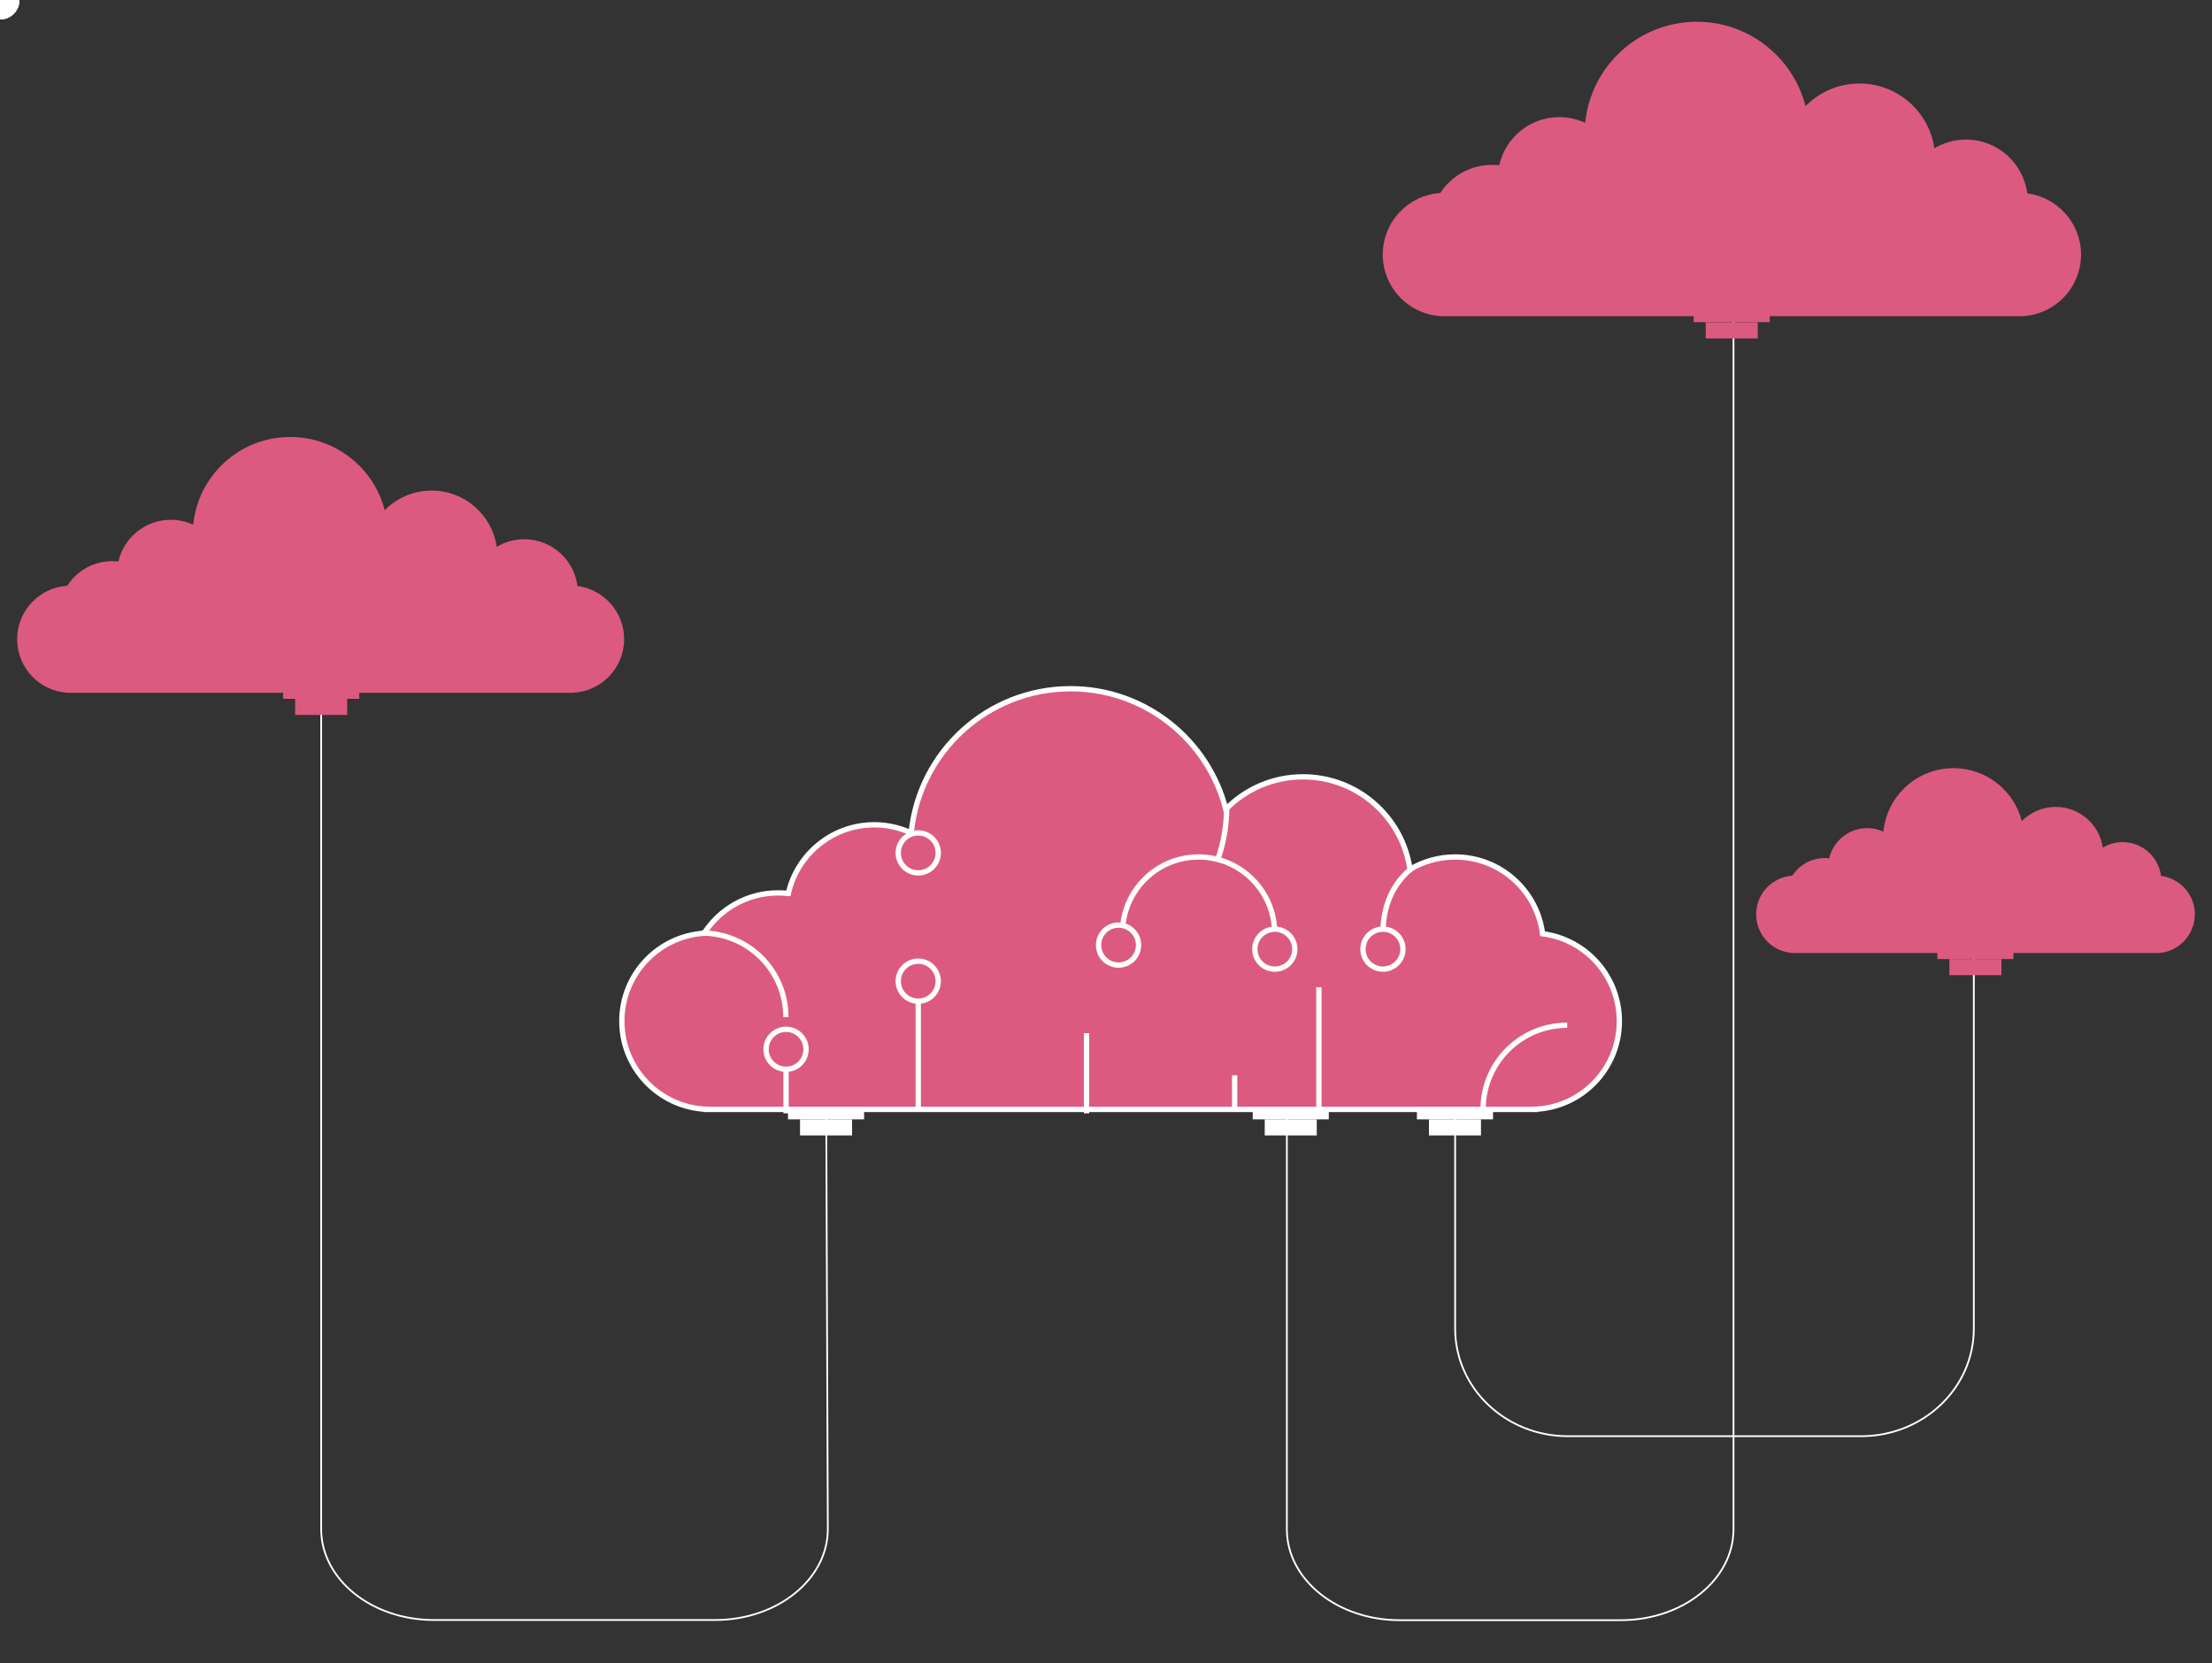 <?xml version="1.0" encoding="utf-8"?>
<svg version="1.1" xmlns="http://www.w3.org/2000/svg" xmlns:xlink="http://www.w3.org/1999/xlink" x="0px" y="0px" width="1250px"
	 height="940px" viewBox="0 0 1250 940" style="enable-background:new 0 0 1250 940;" xml:space="preserve">
<rect x="0" y="0" width="1250" height="940" fill="#333333" stroke="none"/>
<style type="text/css">.a{fill:none;stroke:#FFFFFF;stroke-miterlimit:10;}.b{fill:#FFFFFF;}.c{fill:#DC5A80;}.d{fill:#DC5A80;stroke:#FFFFFF;stroke-width:3;stroke-miterlimit:10;}.e{fill:none;stroke:#FFFFFF;stroke-width:3;stroke-miterlimit:10;}svg {background-color: transparent;}</style>
<g id="Lines"><path id="theMotionPath1" class="a" d="M181.5,359.1v505.2c0,28.4,28.5,51.4,63.7,51.4h158.9c35.2,0,63.7-23,63.7-51.4L466.8,600" /><path id="theMotionPath2" class="a" d="M979.6,147.7v716.7c0,28.4-28.5,51.4-63.7,51.4h-125c-35.2,0-63.7-23-63.7-51.4V603.3" /><path id="theMotionPath3" class="a" d="M1115.4,480.5v270.5c0,33.6-28.5,60.8-63.7,60.8H886c-35.2,0-63.7-27.2-63.7-60.8V603.1" /></g>
<g id="ball_3">
	<circle class="b" cx="" cy="" r="11"/>
    <animateTransform begin="animation3.end" id="pause" dur="1s" type="translate" attributeType="XML" attributeName="transform"/>
        <animateMotion
            id="animation3"
            begin="0; pause.end + 0.2s"
            keyTimes="0;1"
            keySplines="0.36 0.39 0.49 0.73"
            dur="3s"
            fill="freeze"
            restart="whenNotActive" >
            <mpath xlink:href="#theMotionPath3"></mpath>
        </animateMotion>
</g>
<g id="ball_2">
	<circle class="b" cx="" cy="" r="11"/>
    <animateTransform begin="animation2.end" id="pause" dur="1s" type="translate" attributeType="XML" attributeName="transform"/>
        <animateMotion
            id="animation2"
            begin="0; pause.end + 0.1s"
            keyTimes="0;1"
            keySplines="0.36 0.39 0.49 0.73"
            dur="3.5s"
            fill="freeze"
            restart="whenNotActive" >
            <mpath xlink:href="#theMotionPath2"></mpath>
        </animateMotion>
</g>
<g id="ball_1">
	<circle class="b" cx="" cy="" r="11"/>
    <animateTransform begin="animation1.end" id="pause" dur="1s" type="translate" attributeType="XML" attributeName="transform"/>
        <animateMotion
            id="animation1"
            begin="0; pause.end"
            keyTimes="0;1"
            keySplines="0.36 0.39 0.49 0.73"
            dur="4s"
            fill="freeze"
            restart="whenNotActive" >
            <mpath xlink:href="#theMotionPath1"></mpath>
        </animateMotion>
</g>
<g id="Clouds">
	<g id="right_big_2_">
		<path class="c" d="M1176,143.9c0-17.7-13.3-32.4-30.4-34.6c-2.2-17.1-16.8-30.4-34.6-30.4c-6.5,0-12.7,1.8-17.9,4.9
			c-3-20.7-20.8-36.6-42.3-36.6c-11.9,0-22.7,4.9-30.5,12.8c-7-27.4-31.8-47.7-61.4-47.7c-32.9,0-59.9,25-63.1,57.1
			c-4.4-2-9.4-3.2-14.6-3.2c-16.6,0-30.5,11.6-34,27.2c-1.3-0.2-2.7-0.2-4-0.2c-12.3,0-23.1,6.3-29.3,15.9
			c-18.2,1.2-32.5,16.3-32.5,34.8c0,18.7,14.8,34,33.3,34.8v0h328.1v0C1161.2,177.9,1176,162.6,1176,143.9z"/>
		<g>
			<rect x="957.1" y="177.6" class="c" width="43" height="4.5"/>
			<rect x="963.9" y="182.2" class="c" width="29.4" height="9.1"/>
		</g>
	</g>
	<g id="small_right_2_">
		<path class="c" d="M1240.3,516.8c0-11.1-8.3-20.3-19.1-21.7c-1.4-10.8-10.6-19.1-21.7-19.1c-4.1,0-7.9,1.1-11.2,3.1
			c-1.9-13-13.1-23-26.6-23c-7.5,0-14.3,3.1-19.2,8c-4.4-17.2-20-29.9-38.6-29.9c-20.7,0-37.6,15.7-39.6,35.9c-2.8-1.3-5.9-2-9.2-2
			c-10.4,0-19.2,7.3-21.4,17.1c-0.8-0.1-1.7-0.2-2.5-0.2c-7.7,0-14.5,4-18.4,10c-11.4,0.8-20.4,10.2-20.4,21.8
			c0,11.8,9.3,21.4,20.9,21.9v0h206.1v0C1231,538.2,1240.3,528.6,1240.3,516.8z"/>
		<g>
			<rect x="1094.8" y="537.6" class="c" width="43" height="4.5"/>
			<rect x="1101.6" y="542.1" class="c" width="29.4" height="9.1"/>
		</g>
	</g>
	<g id="main_2_">
		<path class="d" d="M915.1,577.2c0-25.3-18.9-46.3-43.4-49.4c-3.1-24.5-24-43.4-49.4-43.4c-9.3,0-18.1,2.6-25.5,7
			c-4.3-29.6-29.7-52.3-60.5-52.3c-17.1,0-32.5,7-43.6,18.3c-10-39.1-45.5-68.1-87.7-68.1c-47,0-85.6,35.8-90.1,81.5
			c-6.3-2.9-13.4-4.6-20.8-4.6c-23.7,0-43.6,16.6-48.6,38.8c-1.9-0.2-3.8-0.3-5.8-0.3c-17.5,0-32.9,9.1-41.8,22.8
			c-26,1.7-46.5,23.3-46.5,49.7c0,26.7,21.1,48.6,47.5,49.8v0.1h468.7V627C894,625.8,915.1,604,915.1,577.2z"/>
		<path class="e" d="M396.6,527.4c26.3,0,47.5,21.3,47.5,47.5"/>
		<path class="e" d="M838.1,627c0-26.3,21.3-47.5,47.5-47.5"/>
		<path class="e" d="M797.3,491.2c-10.6,8.7-15.8,21.5-15.8,36.2"/>
		<path class="d" d="M355.9,572.7"/>
		<path class="e" d="M603.8,545.5"/>
		<path class="e" d="M693.2,456.1c0,10.6-1.8,20.8-5.2,30.2"/>
		<path class="d" d="M634.3,527.4c0-23.8,19.3-43,43-43s43,19.3,43,43"/>
		<circle class="d" cx="518.9" cy="482.1" r="11.3"/>
		<circle class="d" cx="444.2" cy="593.1" r="11.3"/>
		<circle class="d" cx="518.9" cy="554.6" r="11.3"/>
		<circle class="d" cx="720.4" cy="536.5" r="11.3"/>
		<circle class="d" cx="632.1" cy="534.2" r="11.3"/>
		<circle class="d" cx="781.5" cy="536.5" r="11.3"/>
		<line class="e" x1="444.2" y1="629.3" x2="444.2" y2="604.4"/>
		<line class="e" x1="518.9" y1="565.9" x2="518.9" y2="627.9"/>
		<line class="e" x1="614" y1="584" x2="614" y2="629.3"/>
		<line class="e" x1="697.7" y1="607.8" x2="697.7" y2="625.9"/>
		<line class="e" x1="745.3" y1="558" x2="745.3" y2="630.4"/>
		<rect x="445.3" y="628.2" class="b" width="43" height="4.5"/>
		<rect x="452.1" y="632.7" class="b" width="29.4" height="9.1"/>
		<rect x="707.9" y="628.2" class="b" width="43" height="4.5"/>
		<rect x="714.7" y="632.7" class="b" width="29.4" height="9.1"/>
		<rect x="800.7" y="628.2" class="b" width="43" height="4.5"/>
		<rect x="807.5" y="632.7" class="b" width="29.4" height="9.1"/>
	</g>
	<g id="back_left_2_">
		<path class="c" d="M352.7,361.3c0-15.4-11.5-28.1-26.4-30.1c-1.9-14.9-14.6-26.4-30.1-26.4c-5.7,0-11,1.6-15.5,4.3
			c-2.6-18-18.1-31.8-36.8-31.8c-10.4,0-19.8,4.3-26.5,11.1c-6.1-23.8-27.7-41.4-53.4-41.4c-28.6,0-52.1,21.8-54.8,49.6
			c-3.9-1.8-8.1-2.8-12.7-2.8c-14.4,0-26.5,10.1-29.6,23.6c-1.2-0.1-2.3-0.2-3.5-0.2c-10.7,0-20,5.5-25.4,13.9
			c-15.8,1-28.3,14.2-28.3,30.2c0,16.3,12.8,29.6,28.9,30.3v0h285.1v0C339.9,390.8,352.7,377.6,352.7,361.3z"/>
		<g>
			<rect x="160" y="390.5" class="c" width="43" height="4.5"/>
			<rect x="166.8" y="395" class="c" width="29.4" height="9.1"/>
		</g>
	</g>
</g>
</svg>
